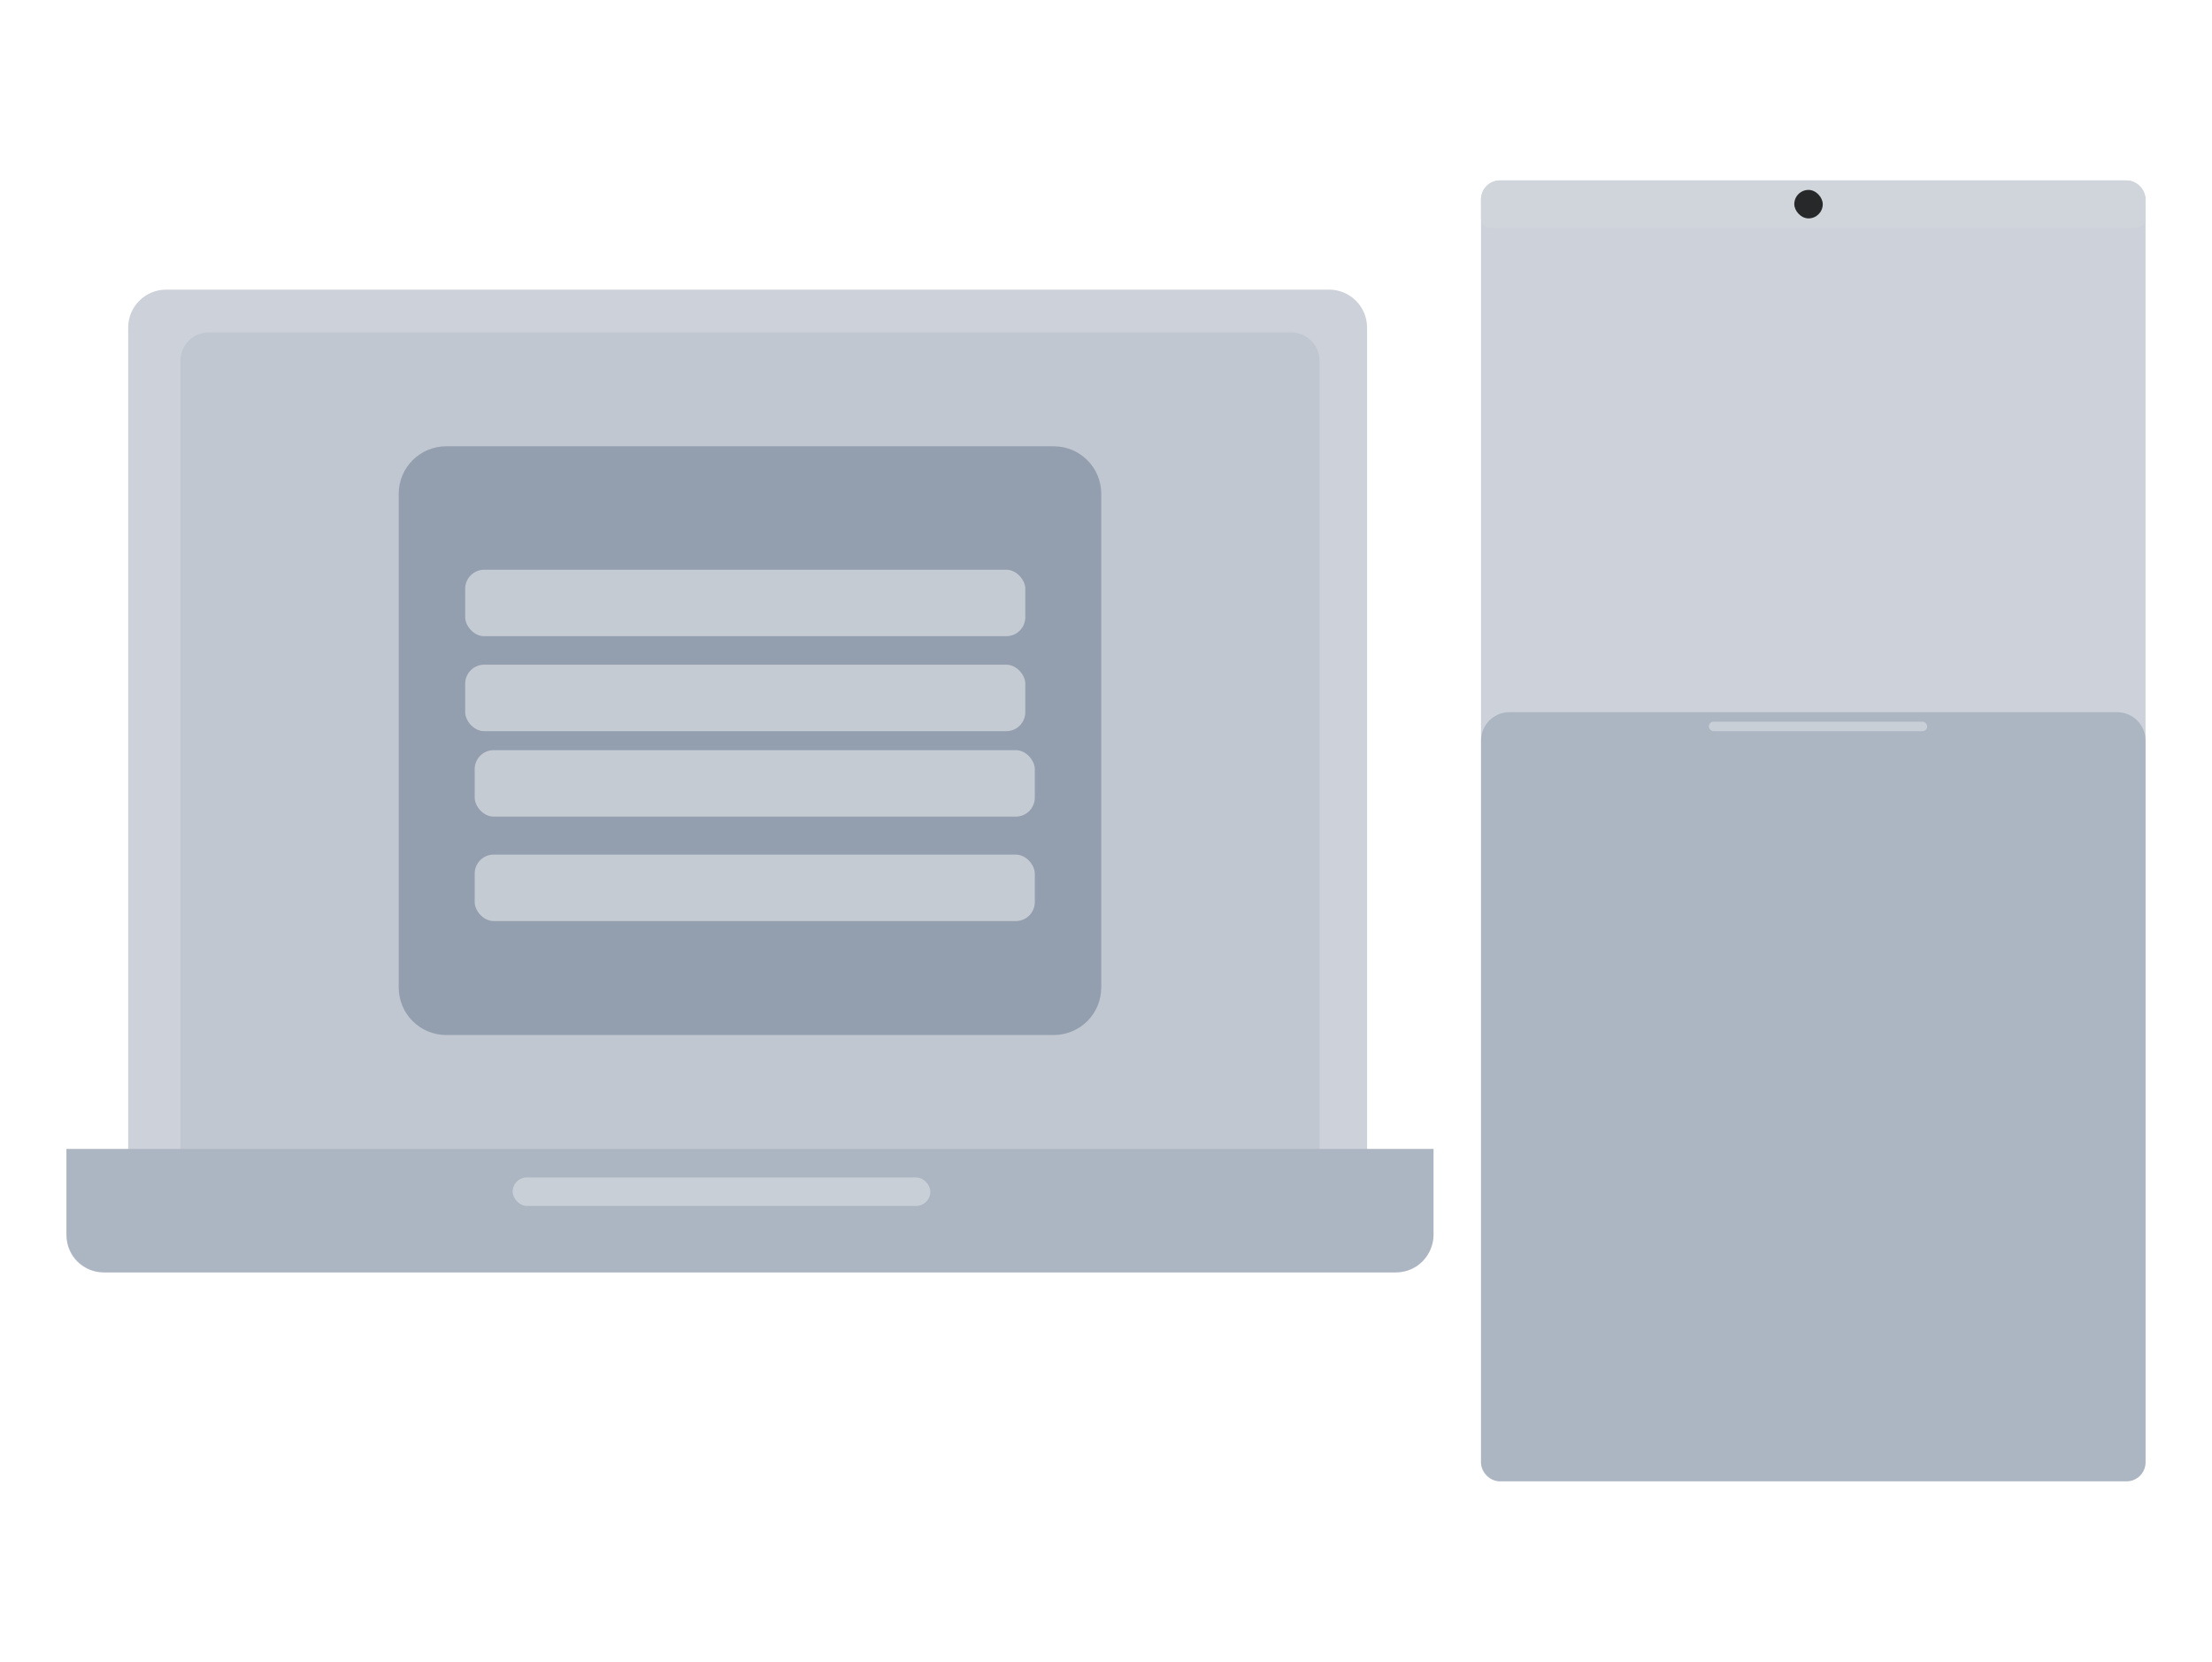 <svg width="233" height="175" viewBox="0 0 233 175" fill="none" xmlns="http://www.w3.org/2000/svg">
<g clip-path="url(#clip0_2559_180)">

<path d="M13.5 34.5C13.5 32.291 15.291 30.5 17.5 30.5H140C142.209 30.5 144 32.291 144 34.5V79V106.5V121H151V130C151 132 149.5 134 147 134H10.886C8.943 134 7 132.5 7 130.042V121H13.5V34.5Z" fill="#718095" fill-opacity="0.35"/>
<path d="M7 121H151V130C151 132.209 149.209 134 147 134H11C8.791 134 7 132.209 7 130V121Z" fill="#718095" fill-opacity="0.35"/>
<rect x="156" y="19" width="70" height="137" rx="2" fill="#718095" fill-opacity="0.35"/>
<path d="M156 78C156 76.343 157.343 75 159 75H223C224.657 75 226 76.343 226 78V154C226 155.105 225.105 156 224 156H158C156.895 156 156 155.105 156 154V78Z" fill="#718095" fill-opacity="0.35"/>
<path d="M19 38C19 36.343 20.343 35 22 35H136C137.657 35 139 36.343 139 38V121H19V38Z" fill="#718095" fill-opacity="0.13"/>
<rect x="180" y="76" width="23" height="1" rx="0.5" fill="#D1D5DB" fill-opacity="0.81"/>
<rect x="54" y="124" width="44" height="3" rx="1.5" fill="#D1D5DB" fill-opacity="0.81"/>
<path d="M42 52C42 49.239 44.239 47 47 47H111C113.761 47 116 49.239 116 52V104C116 106.761 113.761 109 111 109H47C44.239 109 42 106.761 42 104V52Z" fill="#718095" fill-opacity="0.56"/>
<rect x="49" y="60" width="59" height="7" rx="2" fill="#D1D5DB" fill-opacity="0.81"/>
<rect x="49" y="70" width="59" height="7" rx="2" fill="#D1D5DB" fill-opacity="0.81"/>
<rect x="50" y="79" width="59" height="7" rx="2" fill="#D1D5DB" fill-opacity="0.81"/>
<rect x="50" y="90" width="59" height="7" rx="2" fill="#D1D5DB" fill-opacity="0.81"/>
<path d="M156 21C156 19.895 156.895 19 158 19H224C225.105 19 226 19.895 226 21V23C226 23.552 225.552 24 225 24H157C156.448 24 156 23.552 156 23V21Z" fill="#D1D5DB" fill-opacity="0.81"/>
<rect x="189" y="20" width="3" height="3" rx="1.5" fill="black" fill-opacity="0.81"/>
</g>
<defs>
<clipPath id="clip0_2559_180">
<rect width="233" height="175" fill="white"/>
</clipPath>
</defs>
</svg>
